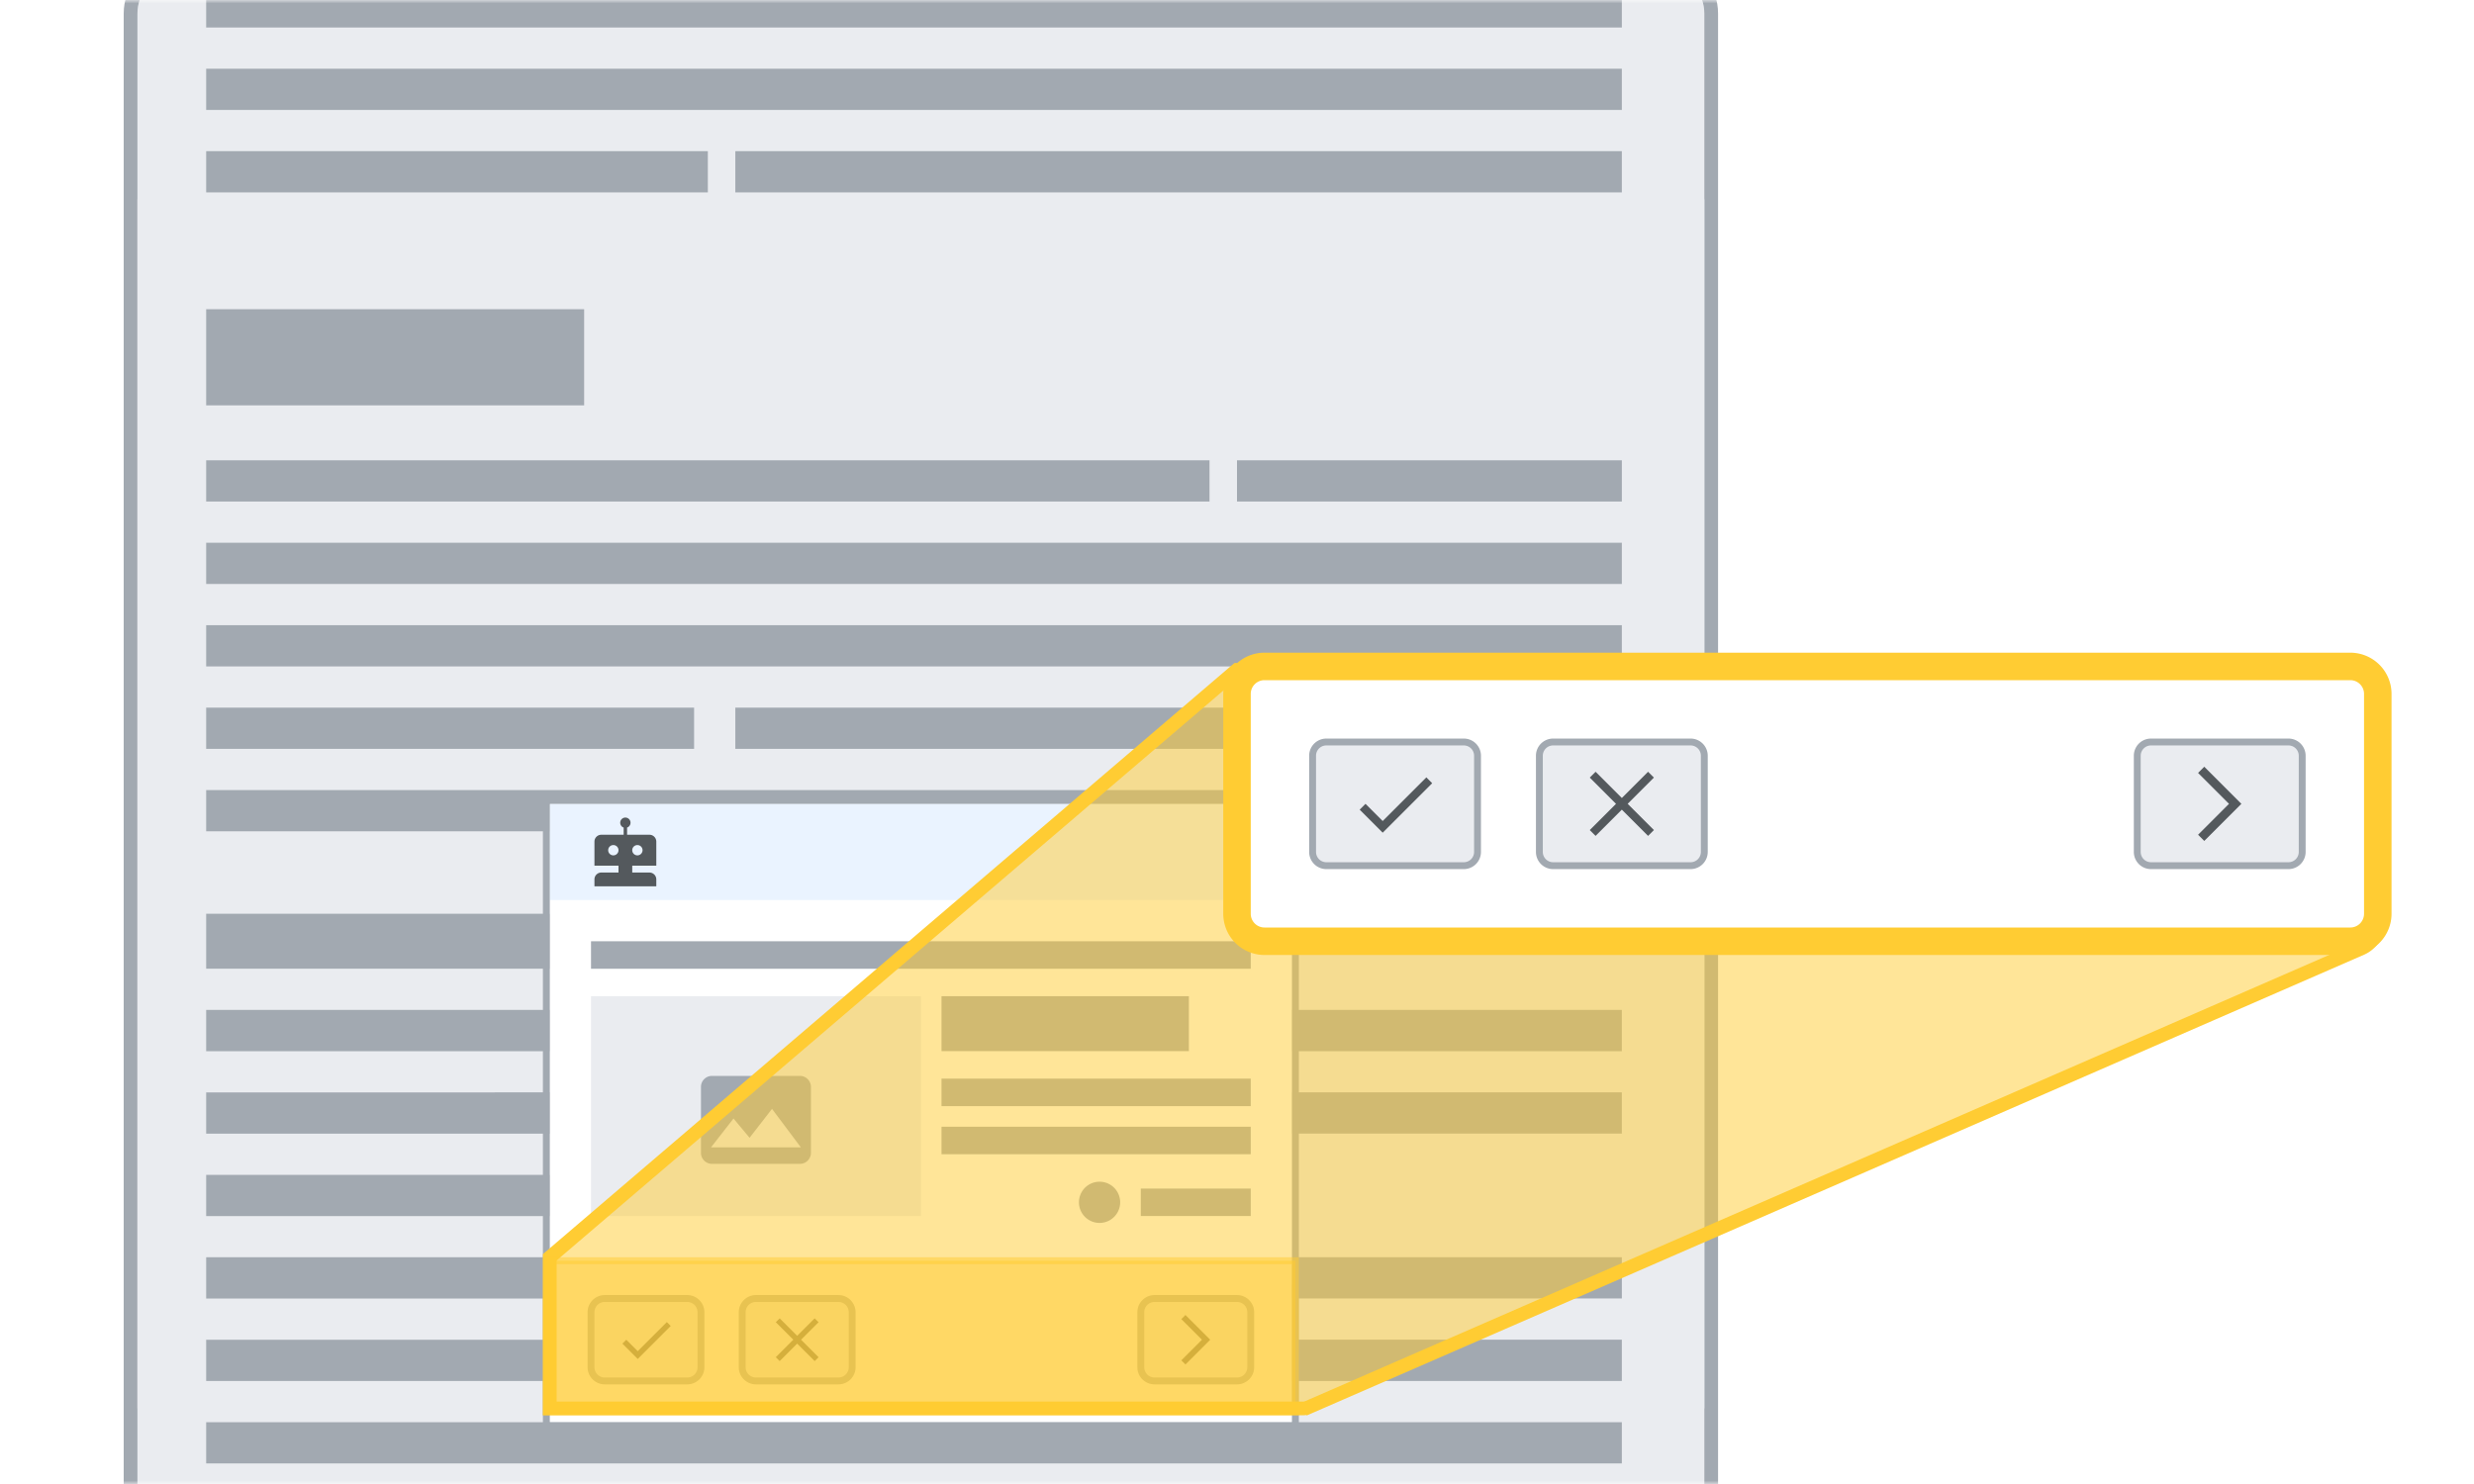 <svg xmlns="http://www.w3.org/2000/svg" width="360" height="216" fill="none" viewBox="0 0 360 216">
	<g clip-path="url(#a)">
		<mask id="b" width="360" height="216" x="0" y="0" maskUnits="userSpaceOnUse" style="mask-type:luminance">
			<path fill="#fff" d="M360 0H0v216h360z"/>
		</mask>
		<g mask="url(#b)">
			<g filter="url(#c)">
				<path fill="#eaecf0" d="M244-6.81H24c-2.21 0-4 2.133-4 4.764v219.092c0 2.631 1.79 4.763 4 4.763h220c2.209 0 4-2.132 4-4.763V-2.046c0-2.63-1.791-4.763-4-4.763Z"/>
				<path stroke="#a2a9b1" stroke-linecap="square" stroke-width="2" d="M244-8H24c-2.761 0-5 2.666-5 5.954v219.092c0 3.288 2.239 5.954 5 5.954h220c2.761 0 5-2.666 5-5.954V-2.046C249-5.334 246.761-8 244-8Z"/>
			</g>
			<path fill="#eaecf0" d="M248 29H20v176h228z"/>
			<path fill="#a2a9b1" d="M236 115H30v6h206zm0 32H30v6h206zm-80 12H30v6h126zm80 0h-77v6h77zM86 171H30v6h56zm32-38H30v8h88zm-17-30H30v6h71zm135 0H107v6h129zm0-12H30v6h206zm0 116H30v6h206zm0-128H30v6h206zm0 116H30v6h206zm0-128h-56v6h56zm0 116h-56v6h56zM176 67H30v6h146zm0 116H30v6h146zM85 45H30v14h55zm151-23H107v6h129zm-133 0H30v6h73zm133-12H30v6h206zm0-12H30v6h206z"/>
			<g filter="url(#d)">
				<path fill="#fff" d="M188 118H80v90h108z"/>
				<path fill="#fff" d="M188 184H80v24h108z"/>
				<path fill="#eaecf0" stroke="#a2a9b1" stroke-linecap="square" d="M100 190H88a2 2 0 0 0-2 2v8a2 2 0 0 0 2 2h12a2 2 0 0 0 2-2v-8a2 2 0 0 0-2-2Z"/>
				<path fill="#54595d" d="M92.8 197.668 91.132 196l-.564.564L92.8 198.8l4.8-4.8-.564-.568z"/>
				<path fill="#eaecf0" stroke="#a2a9b1" stroke-linecap="square" d="M180 190h-12a2 2 0 0 0-2 2v8a2 2 0 0 0 2 2h12a2 2 0 0 0 2-2v-8a2 2 0 0 0-2-2Z"/>
				<path fill="#54595d" d="m172.5 192.4-.6.6 3 3-3 3 .6.6 3.6-3.6z"/>
				<path fill="#eaecf0" stroke="#a2a9b1" stroke-linecap="square" d="M122 190h-12a2 2 0 0 0-2 2v8a2 2 0 0 0 2 2h12a2 2 0 0 0 2-2v-8a2 2 0 0 0-2-2Z"/>
				<path fill="#54595d" d="m116.565 195.999 2.545-2.545-.565-.566-2.546 2.546-2.545-2.545-.565.565 2.545 2.545-2.546 2.546.566.565 2.545-2.545 2.547 2.546.565-.565z"/>
				<path fill="#fff" d="M188 118H80v70h108z"/>
				<path fill="#a2a9b1" d="M182 158h-45v4h45zm0-20H86v4h96zm0 27h-45v4h45zm-9-19h-36v8h36zm-10 30a3 3 0 1 0-6 0 3 3 0 0 0 6 0m19-2h-16v4h16z"/>
				<path fill="#eaf3ff" d="M80 118h108v14H80z"/>
				<path fill="#eaecf0" d="M134 146H86v32h48z"/>
				<path fill="#a2a9b1" d="M116.4 157.6h-12.8a1.6 1.6 0 0 0-1.6 1.6v9.6a1.6 1.6 0 0 0 1.6 1.6h12.8a1.6 1.6 0 0 0 1.6-1.6v-9.6a1.6 1.6 0 0 0-1.6-1.6M103.464 168l3.272-4.2 2.336 2.808 3.264-4.208 4.2 5.6z"/>
				<path fill="#54595d" d="M90.75 122.5h-3.252a1 1 0 0 0-.998.998V127H90v1h-2.502a.996.996 0 0 0-.998 1v1h9v-1c0-.553-.447-1-.998-1H92v-1h3.5v-3.502a1 1 0 0 0-.998-.998H91.25v-1.043a.75.75 0 1 0-.5 0zm2 3a.75.75 0 1 1 0-1.5.75.75 0 0 1 0 1.5m-3.5 0a.75.75 0 1 1 0-1.5.75.75 0 0 1 0 1.5"/>
				<path stroke="#a2a9b1" stroke-linecap="square" d="M188.5 117.5h-109v91h109z"/>
			</g>
			<path fill="#fc3" fill-opacity=".5" stroke="#fc3" stroke-width="2" d="m190.382 204.833 153.216-66.786A4 4 0 0 0 346 134.38V101.5a4 4 0 0 0-4-4H180L80 183v22h109.583c.275 0 .547-.057.799-.167Z"/>
			<path fill="#fff" d="M342 97H184a4 4 0 0 0-4 4v32a4 4 0 0 0 4 4h158a4 4 0 0 0 4-4v-32a4 4 0 0 0-4-4"/>
			<path fill="#eaecf0" stroke="#a2a9b1" stroke-linecap="square" d="M213 108h-20a2 2 0 0 0-2 2v14a2 2 0 0 0 2 2h20a2 2 0 0 0 2-2v-14a2 2 0 0 0-2-2Z"/>
			<path fill="#54595d" d="M201.2 119.502 198.698 117l-.846.846 3.348 3.354 7.2-7.2-.846-.852z"/>
			<path fill="#eaecf0" stroke="#a2a9b1" stroke-linecap="square" d="M333 108h-20a2 2 0 0 0-2 2v14a2 2 0 0 0 2 2h20a2 2 0 0 0 2-2v-14a2 2 0 0 0-2-2Z"/>
			<path fill="#54595d" d="m320.75 111.6-.9.9 4.499 4.5-4.499 4.5.9.9 5.4-5.4z"/>
			<path fill="#eaecf0" stroke="#a2a9b1" stroke-linecap="square" d="M246 108h-20a2 2 0 0 0-2 2v14a2 2 0 0 0 2 2h20a2 2 0 0 0 2-2v-14a2 2 0 0 0-2-2Z"/>
			<path fill="#54595d" d="m236.847 116.999 3.819-3.819-.849-.848-3.818 3.818-3.817-3.817-.849.849 3.817 3.817-3.818 3.818.848.849 3.819-3.819 3.819 3.82.849-.849z"/>
			<path stroke="#fc3" stroke-linecap="square" stroke-width="4" d="M342 97H184a4 4 0 0 0-4 4v32a4 4 0 0 0 4 4h158a4 4 0 0 0 4-4v-32a4 4 0 0 0-4-4Z"/>
			<path fill="#fc3" stroke="#fc3" stroke-linecap="square" d="M80 183.5h-.5v22h109v-22z" opacity=".5"/>
		</g>
	</g>
	<defs>
		<filter id="c" width="240" height="241" x="14" y="-9" color-interpolation-filters="sRGB" filterUnits="userSpaceOnUse">
			<feFlood flood-opacity="0" result="BackgroundImageFix"/>
			<feColorMatrix in="SourceAlpha" result="hardAlpha" values="0 0 0 0 0 0 0 0 0 0 0 0 0 0 0 0 0 0 127 0"/>
			<feOffset dy="4"/>
			<feGaussianBlur stdDeviation="2"/>
			<feComposite in2="hardAlpha" operator="out"/>
			<feColorMatrix values="0 0 0 0 0 0 0 0 0 0 0 0 0 0 0 0 0 0 0.25 0"/>
			<feBlend in2="BackgroundImageFix" result="effect1_dropShadow_3_544"/>
			<feBlend in="SourceGraphic" in2="effect1_dropShadow_3_544" result="shape"/>
		</filter>
		<filter id="d" width="112" height="94" x="78" y="115" color-interpolation-filters="sRGB" filterUnits="userSpaceOnUse">
			<feFlood flood-opacity="0" result="BackgroundImageFix"/>
			<feColorMatrix in="SourceAlpha" result="hardAlpha" values="0 0 0 0 0 0 0 0 0 0 0 0 0 0 0 0 0 0 127 0"/>
			<feOffset dy="-1"/>
			<feGaussianBlur stdDeviation=".5"/>
			<feComposite in2="hardAlpha" operator="out"/>
			<feColorMatrix values="0 0 0 0 0 0 0 0 0 0 0 0 0 0 0 0 0 0 0.1 0"/>
			<feBlend in2="BackgroundImageFix" result="effect1_dropShadow_3_544"/>
			<feBlend in="SourceGraphic" in2="effect1_dropShadow_3_544" result="shape"/>
		</filter>
		<clipPath id="a">
			<path fill="#fff" d="M0 0h360v216H0z"/>
		</clipPath>
	</defs>
</svg>
